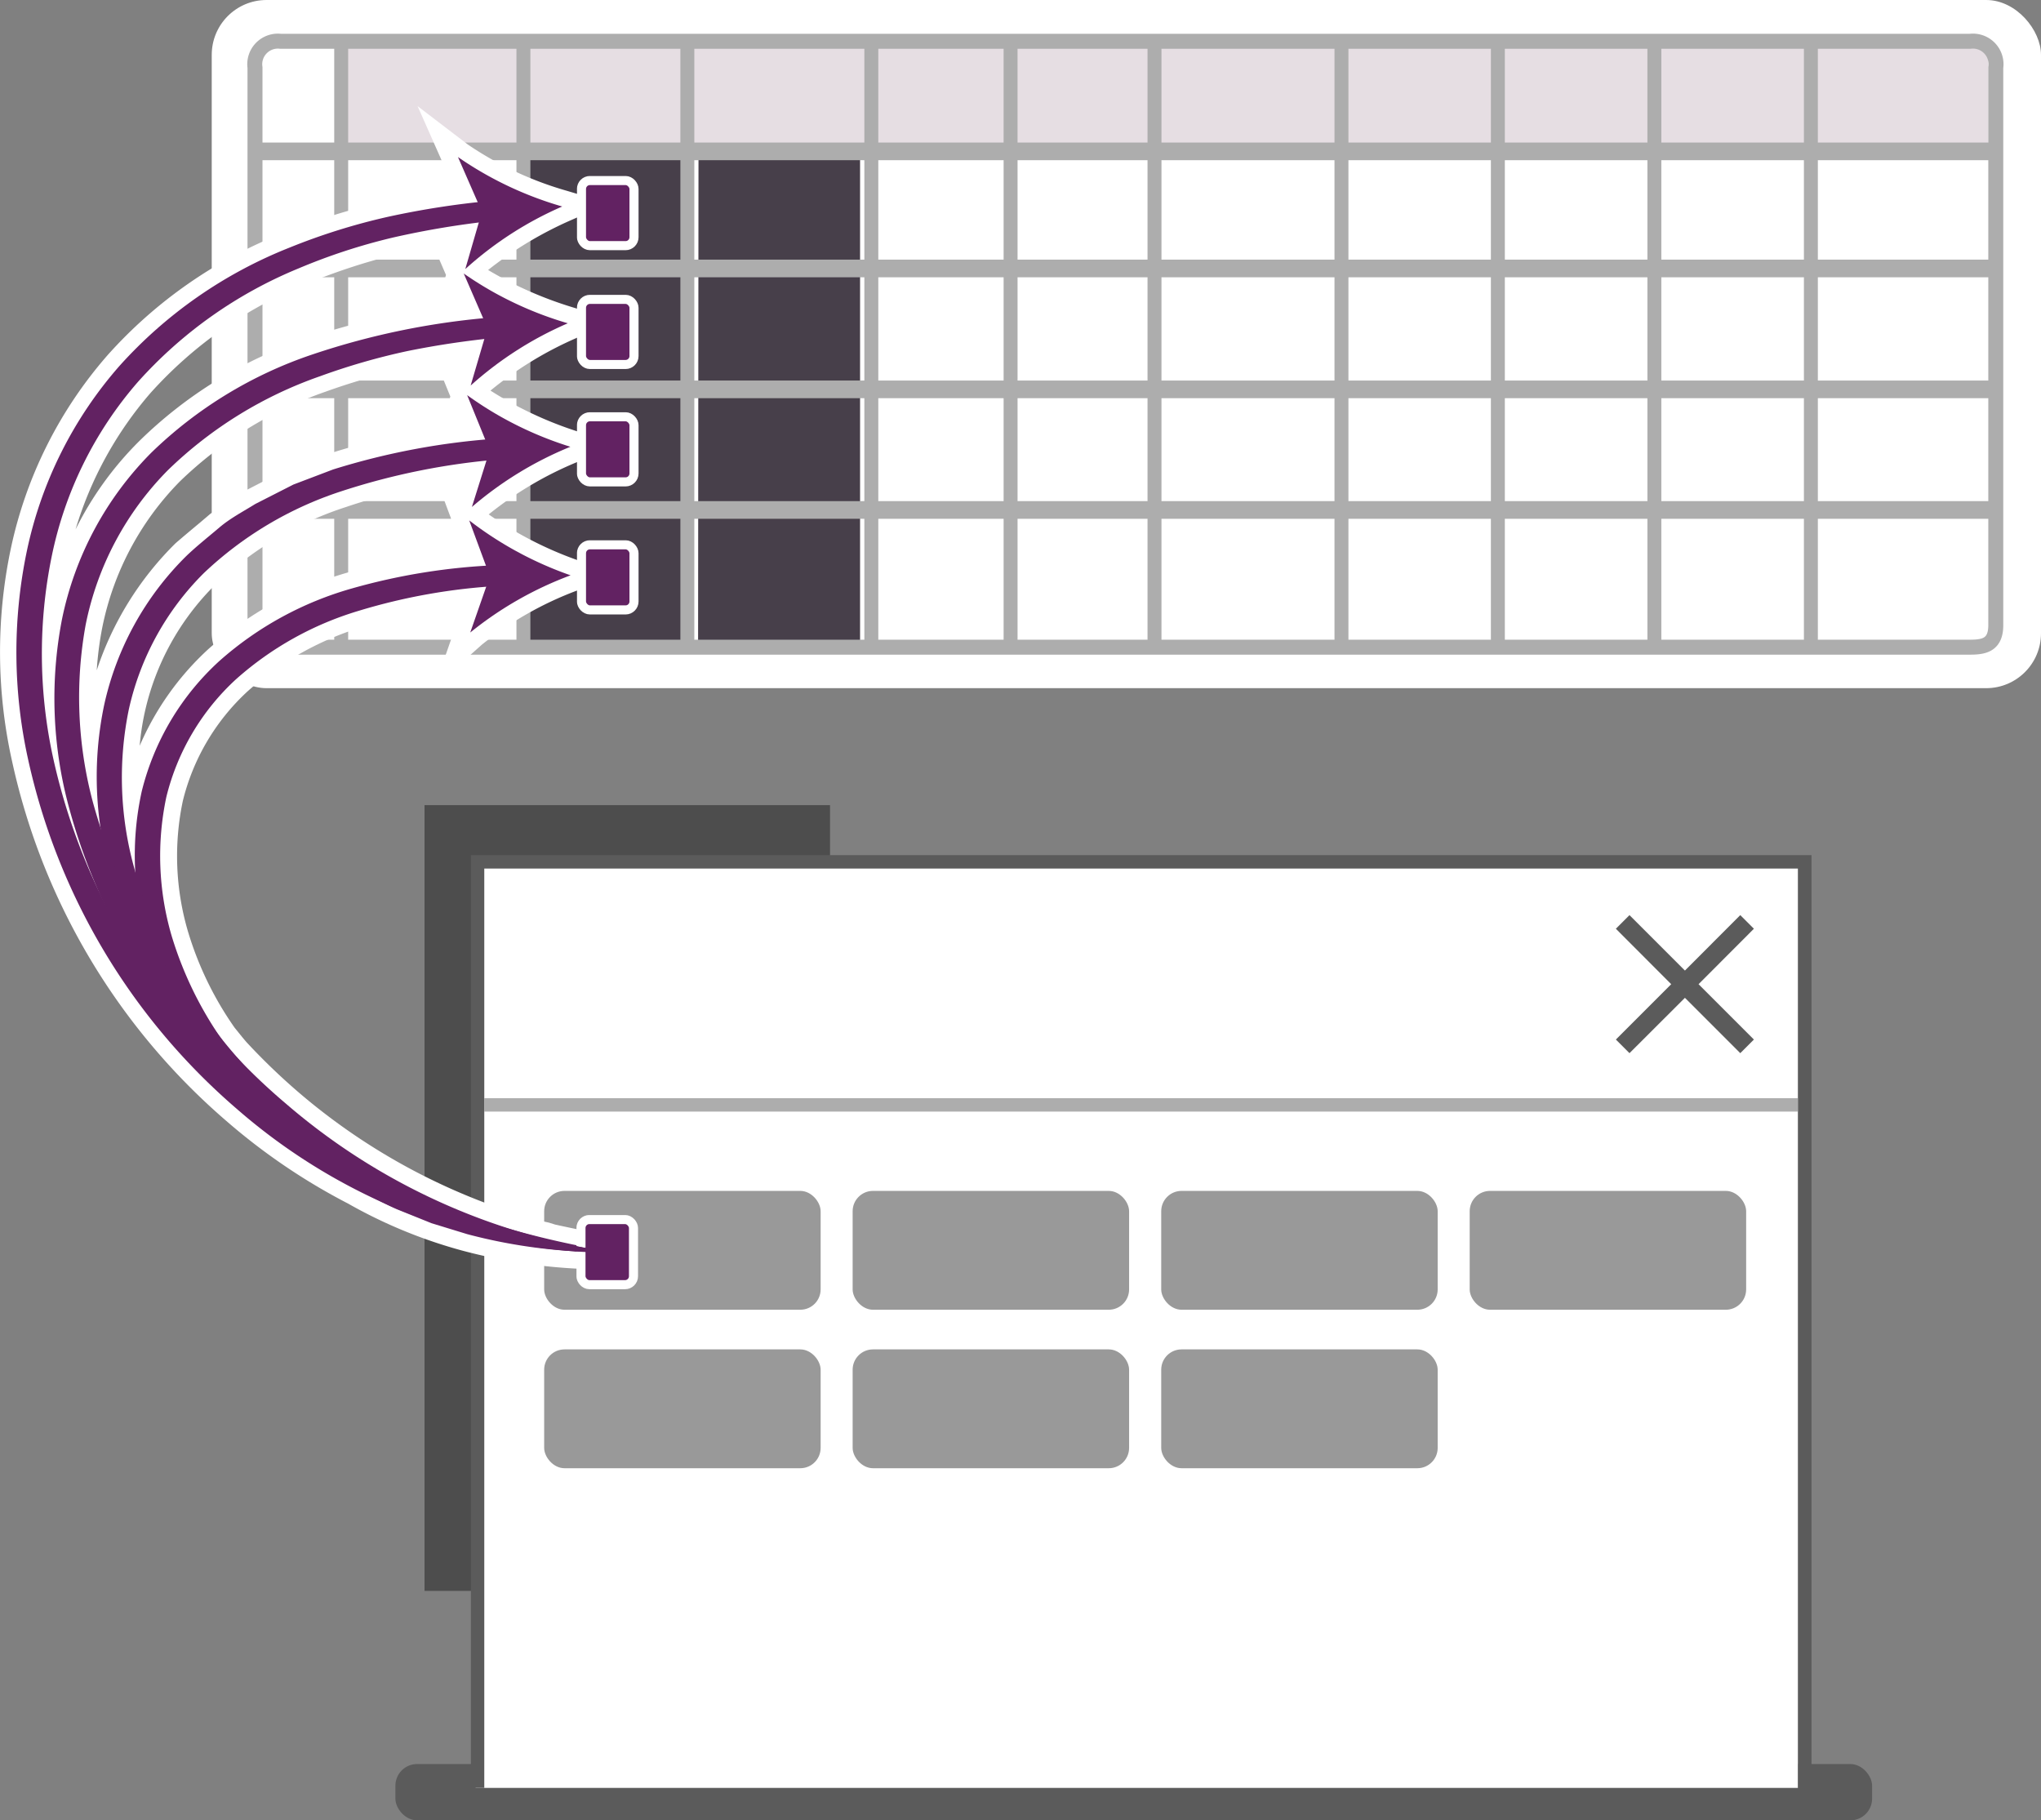 <svg xmlns="http://www.w3.org/2000/svg" xmlns:xlink="http://www.w3.org/1999/xlink" viewBox="0 0 197.7 176.3"><rect x="0" y="0" width="197.7" height="176.3" fill="#808080" stroke="none"/><defs><style>.cls-1,.cls-13{fill:#622262;}.cls-1{stroke:#fff;stroke-width:0.83px;}.cls-1,.cls-10,.cls-11{stroke-miterlimit:10;}.cls-2{fill:#fff;}.cls-3{fill:#592349;opacity:0.15;isolation:isolate;}.cls-4{fill:#473f4a;}.cls-10,.cls-11,.cls-5,.cls-6,.cls-7{fill:none;}.cls-11,.cls-5,.cls-6,.cls-7{stroke:#adadad;}.cls-5,.cls-6,.cls-7{stroke-miterlimit:47.96;}.cls-5{stroke-width:1.45px;}.cls-6{stroke-width:1.71px;}.cls-7{stroke-width:1.35px;}.cls-8{fill:#5b5b5b;}.cls-9{fill:url(#linear-gradient);}.cls-10{stroke:#5b5b5b;}.cls-10,.cls-11{stroke-width:1.3px;}.cls-12{fill:url(#linear-gradient-2);}.cls-14{fill:url(#linear-gradient-3);}.cls-15{fill:url(#linear-gradient-4);}.cls-16{fill:url(#linear-gradient-5);}.cls-17{fill:url(#linear-gradient-6);}.cls-18{fill:url(#linear-gradient-7);}.cls-19{fill:url(#linear-gradient-8);}</style><linearGradient id="linear-gradient" x1="60.39" y1="149.76" x2="61.17" y2="79.29" gradientUnits="userSpaceOnUse"><stop offset="0" stop-opacity="0.4"/><stop offset="1" stop-opacity="0.4"/></linearGradient><linearGradient id="linear-gradient-2" x1="66.04" y1="126.28" x2="66.17" y2="115.45" xlink:href="#linear-gradient"/><linearGradient id="linear-gradient-3" x1="95.93" y1="126.28" x2="96.05" y2="115.45" xlink:href="#linear-gradient"/><linearGradient id="linear-gradient-4" x1="125.81" y1="126.28" x2="125.93" y2="115.45" xlink:href="#linear-gradient"/><linearGradient id="linear-gradient-5" x1="155.69" y1="126.28" x2="155.81" y2="115.45" xlink:href="#linear-gradient"/><linearGradient id="linear-gradient-6" x1="66.04" y1="141.64" x2="66.17" y2="130.8" xlink:href="#linear-gradient"/><linearGradient id="linear-gradient-7" x1="95.93" y1="141.64" x2="96.05" y2="130.8" xlink:href="#linear-gradient"/><linearGradient id="linear-gradient-8" x1="125.81" y1="141.64" x2="125.93" y2="130.8" xlink:href="#linear-gradient"/><symbol id="char" data-name="char" viewBox="0 0 5.63 6.78"><rect class="cls-1" x="0.41" y="0.41" width="4.8" height="5.95" rx="0.77"/></symbol></defs><g id="Layer_2" data-name="Layer 2"><g id="tooltip"><rect class="cls-2" x="20.51" width="177.19" height="66.65" rx="5.31"/><path class="cls-3" d="M33.09,14.19H192.6V5.72a2.26,2.26,0,0,0-2.31-2.2H33.09Z"/><polygon class="cls-4" points="50.83 14.78 50.79 62 66.48 62 66.48 14.7 50.83 14.78"/><polygon class="cls-4" points="67.66 14.78 67.62 62 83.31 62 83.31 14.7 67.66 14.78"/><path class="cls-5" d="M190.82,4H27.19A2.24,2.24,0,0,0,24.7,6.55v54c0,1.91,1.12,2.13,2.49,2.13H190.82c1.38,0,2.5-.22,2.5-2.13v-54A2.24,2.24,0,0,0,190.82,4Z"/><line class="cls-6" x1="24.82" y1="37.71" x2="193.05" y2="37.71"/><line class="cls-6" x1="24.82" y1="49.39" x2="193.05" y2="49.39"/><line class="cls-7" x1="50.7" y1="62.65" x2="50.7" y2="4.33"/><line class="cls-7" x1="33.05" y1="62.7" x2="33.05" y2="4.64"/><line class="cls-7" x1="66.58" y1="62.74" x2="66.58" y2="4.06"/><line class="cls-7" x1="84.4" y1="62.79" x2="84.4" y2="4.15"/><line class="cls-7" x1="97.89" y1="62.89" x2="97.89" y2="4.06"/><line class="cls-7" x1="111.83" y1="62.98" x2="111.83" y2="4.15"/><line class="cls-7" x1="129.94" y1="62.98" x2="129.94" y2="4.15"/><line class="cls-7" x1="145.09" y1="62.98" x2="145.09" y2="4.15"/><line class="cls-7" x1="160.25" y1="62.98" x2="160.25" y2="4.15"/><line class="cls-7" x1="175.41" y1="62.98" x2="175.41" y2="4.15"/><line class="cls-6" x1="24.63" y1="14.66" x2="192.86" y2="14.66"/><line class="cls-6" x1="24.63" y1="26" x2="192.86" y2="26"/><rect class="cls-8" x="38.3" y="170.85" width="143.04" height="5.45" rx="2.1"/><rect class="cls-9" x="41.12" y="77.98" width="39.28" height="76.1"/><rect class="cls-2" x="46.07" y="83.74" width="128.09" height="89.42"/><polygon class="cls-8" points="169.89 89.95 168.57 88.63 163.21 94 157.84 88.63 156.52 89.95 161.88 95.32 156.52 100.68 157.84 102 163.21 96.64 168.57 102 169.89 100.68 164.53 95.32 169.89 89.95"/><polyline class="cls-10" points="46.26 173.16 46.26 83.47 174.82 83.47 174.82 173.16"/><line class="cls-11" x1="174.14" y1="107.01" x2="46.9" y2="107.01"/><rect class="cls-12" x="52.71" y="115.34" width="26.78" height="11.51" rx="1.97"/><path class="cls-2" d="M53.16,118.41c-.33-.07-.67-.15-1-.24l-.29,1.11h0l.19-1.14c-.93-.25-1.84-.53-2.9-.87a60.71,60.71,0,0,1-20.38-11.6,62.24,62.24,0,0,1-4.89-4.72c-.42-.48-.82-1-1.16-1.41a32.36,32.36,0,0,1-4.53-9.35,25.83,25.83,0,0,1-.49-12.62A21.33,21.33,0,0,1,24,66.94a29.53,29.53,0,0,1,11.27-6.27,50.89,50.89,0,0,1,9.56-2l-2.74,7.86,4.57-4.08a33.41,33.41,0,0,1,9.22-5.25l4-1.53-4-1.44a35.69,35.69,0,0,1-8.54-4.41,34.71,34.71,0,0,1,8.59-5.08l4-1.65-4.07-1.33a36.33,36.33,0,0,1-8.35-3.93,35.12,35.12,0,0,1,8.25-5.06L59.56,31l-4.1-1.24a37.2,37.2,0,0,1-8.18-3.61,36.52,36.52,0,0,1,7.83-4.74L59,19.7l-4.09-1.22A33.38,33.38,0,0,1,45.32,14l-4.87-3.72L44,18.29a69.23,69.23,0,0,0-16.51,4.25A44.73,44.73,0,0,0,10.41,34.41,41.54,41.54,0,0,0,1.06,53.08a48.55,48.55,0,0,0,.13,20.74,63.88,63.88,0,0,0,20.74,34.75,59.87,59.87,0,0,0,11.79,8,47.59,47.59,0,0,0,11.16,4.58,53.64,53.64,0,0,0,13.65,1.79h1l.24-3.15c-2-.35-4-.75-6-1.19Zm-25.3-73L24,47.4l-.12.06c-.82.52-1.63,1.06-2.45,1.6l-1.05.7-1,.85c-.77.64-1.57,1.31-2.37,2A30.84,30.84,0,0,0,9.37,64.92a32.5,32.5,0,0,1,.53-4.11,28,28,0,0,1,7.54-14.2,38.48,38.48,0,0,1,14.11-8.68,62,62,0,0,1,10.73-2.81l1.34,3.28-.91,3.11a62.3,62.3,0,0,0-11,2.48ZM14,69.09a24.92,24.92,0,0,1,6.86-12.47A33.23,33.23,0,0,1,33.53,49.1a55.49,55.49,0,0,1,8.91-2.22l1.25,3.34-1.08,3.41a53.78,53.78,0,0,0-9,1.84A34.55,34.55,0,0,0,20.2,62.85a27.38,27.38,0,0,0-6.67,9.38A24.76,24.76,0,0,1,14,69.09Zm28-45.24,1.2,2.78-.91,3.16a68.57,68.57,0,0,0-12.62,3A42.42,42.42,0,0,0,13.51,42.7a32.31,32.31,0,0,0-6.19,8.57,35.93,35.93,0,0,1,7.26-13.21,40.74,40.74,0,0,1,15-10.53A61,61,0,0,1,42.05,23.85Z"/><path class="cls-13" d="M48.42,56.74a57.81,57.81,0,0,0-13.68,2.42,31.35,31.35,0,0,0-11.86,6.61A22.87,22.87,0,0,0,16.11,77.2a27.51,27.51,0,0,0,.51,13.42A35.5,35.5,0,0,0,23,102.69a43.76,43.76,0,0,0,10.24,9.23,55.17,55.17,0,0,0,12.51,6,88.08,88.08,0,0,0,13.7,3.34,51.76,51.76,0,0,1-14.19-1.73l-3.46-1.06-3.35-1.35c-1.11-.48-2.17-1.07-3.25-1.6a13.61,13.61,0,0,1-1.58-.89l-1.55-1a45.75,45.75,0,0,1-10.84-9.61A37.69,37.69,0,0,1,14.33,91.3a28.79,28.79,0,0,1-.6-14.66A25.28,25.28,0,0,1,21.27,64a32.77,32.77,0,0,1,12.79-7,60.33,60.33,0,0,1,14.27-2.27Z"/><path class="cls-13" d="M55.27,55.72a34.85,34.85,0,0,1-9.82-5.32l2,5.41-1.9,5.45A34.58,34.58,0,0,1,55.27,55.72Z"/><use width="5.63" height="6.78" transform="translate(55.84 117.68) scale(1.06)" xlink:href="#char"/><use width="5.63" height="6.78" transform="translate(55.89 52.33) scale(1.06)" xlink:href="#char"/><use width="5.63" height="6.78" transform="translate(55.89 39.93) scale(1.06)" xlink:href="#char"/><use width="5.63" height="6.78" transform="translate(55.89 28.56) scale(1.06)" xlink:href="#char"/><use width="5.63" height="6.78" transform="translate(55.89 17.05) scale(1.06)" xlink:href="#char"/><path class="cls-13" d="M48.43,44.49A66.77,66.77,0,0,0,33,47.6a35.2,35.2,0,0,0-13.24,7.89,26.75,26.75,0,0,0-7.29,13.26A32.67,32.67,0,0,0,13,84.06c2.68,10.06,9.16,19,17.45,25.37a62.67,62.67,0,0,0,29,11.88,48.21,48.21,0,0,1-15.93-2.55A51.83,51.83,0,0,1,10.72,84.68a33.79,33.79,0,0,1-.62-16.45,29,29,0,0,1,8-14.43c1-.95,2.1-1.82,3.16-2.72s2.3-1.54,3.47-2.27l3.69-1.88,3.84-1.46a69.22,69.22,0,0,1,16-3Z"/><path class="cls-13" d="M55.25,43.27a34.56,34.56,0,0,1-10-5l2.18,5.35L45.71,49.1A34.69,34.69,0,0,1,55.25,43.27Z"/><path class="cls-13" d="M48.21,32.7A84.91,84.91,0,0,0,39.47,34,63.91,63.91,0,0,0,31,36.44a40.11,40.11,0,0,0-14.7,9.06,29.49,29.49,0,0,0-8,15A39.28,39.28,0,0,0,9,77.7a58.64,58.64,0,0,0,18.66,29.16,61.88,61.88,0,0,0,31.79,14.45,47.25,47.25,0,0,1-17.67-3.4A56.19,56.19,0,0,1,26.3,108.5,64.05,64.05,0,0,1,14.24,94.9,56.91,56.91,0,0,1,6.71,78.3,40.24,40.24,0,0,1,6,60a31.94,31.94,0,0,1,8.67-16.17,41.27,41.27,0,0,1,15.62-9.51A73.1,73.1,0,0,1,48,30.72Z"/><path class="cls-13" d="M55,31.31a34.51,34.51,0,0,1-10.08-4.82l2.3,5.3-1.63,5.55A34.5,34.5,0,0,1,55,31.31Z"/><path class="cls-13" d="M47.67,21.4A83.68,83.68,0,0,0,38.09,23a57.31,57.31,0,0,0-9.18,3A42.56,42.56,0,0,0,13.35,37,37,37,0,0,0,5,53.93,47.16,47.16,0,0,0,5.06,73a60,60,0,0,0,19.29,32.77,63.37,63.37,0,0,0,16.32,10.34,69.9,69.9,0,0,0,18.81,5.19A54.9,54.9,0,0,1,40,117.69,57.23,57.23,0,0,1,22.94,107.4,62.23,62.23,0,0,1,2.71,73.49a48,48,0,0,1-.12-20.07,39.48,39.48,0,0,1,9-18A43.79,43.79,0,0,1,28,24a61,61,0,0,1,9.57-3,82.63,82.63,0,0,1,9.87-1.54Z"/><path class="cls-13" d="M54.46,20a34.56,34.56,0,0,1-10.1-4.79l2.32,5.3-1.61,5.55A34.33,34.33,0,0,1,54.46,20Z"/><rect class="cls-14" x="82.59" y="115.34" width="26.78" height="11.51" rx="1.97"/><rect class="cls-15" x="112.48" y="115.34" width="26.78" height="11.51" rx="1.97"/><rect class="cls-16" x="142.36" y="115.34" width="26.78" height="11.51" rx="1.97"/><rect class="cls-17" x="52.71" y="130.69" width="26.78" height="11.51" rx="1.97"/><rect class="cls-18" x="82.59" y="130.69" width="26.78" height="11.51" rx="1.97"/><rect class="cls-19" x="112.48" y="130.69" width="26.78" height="11.51" rx="1.97"/></g></g></svg>